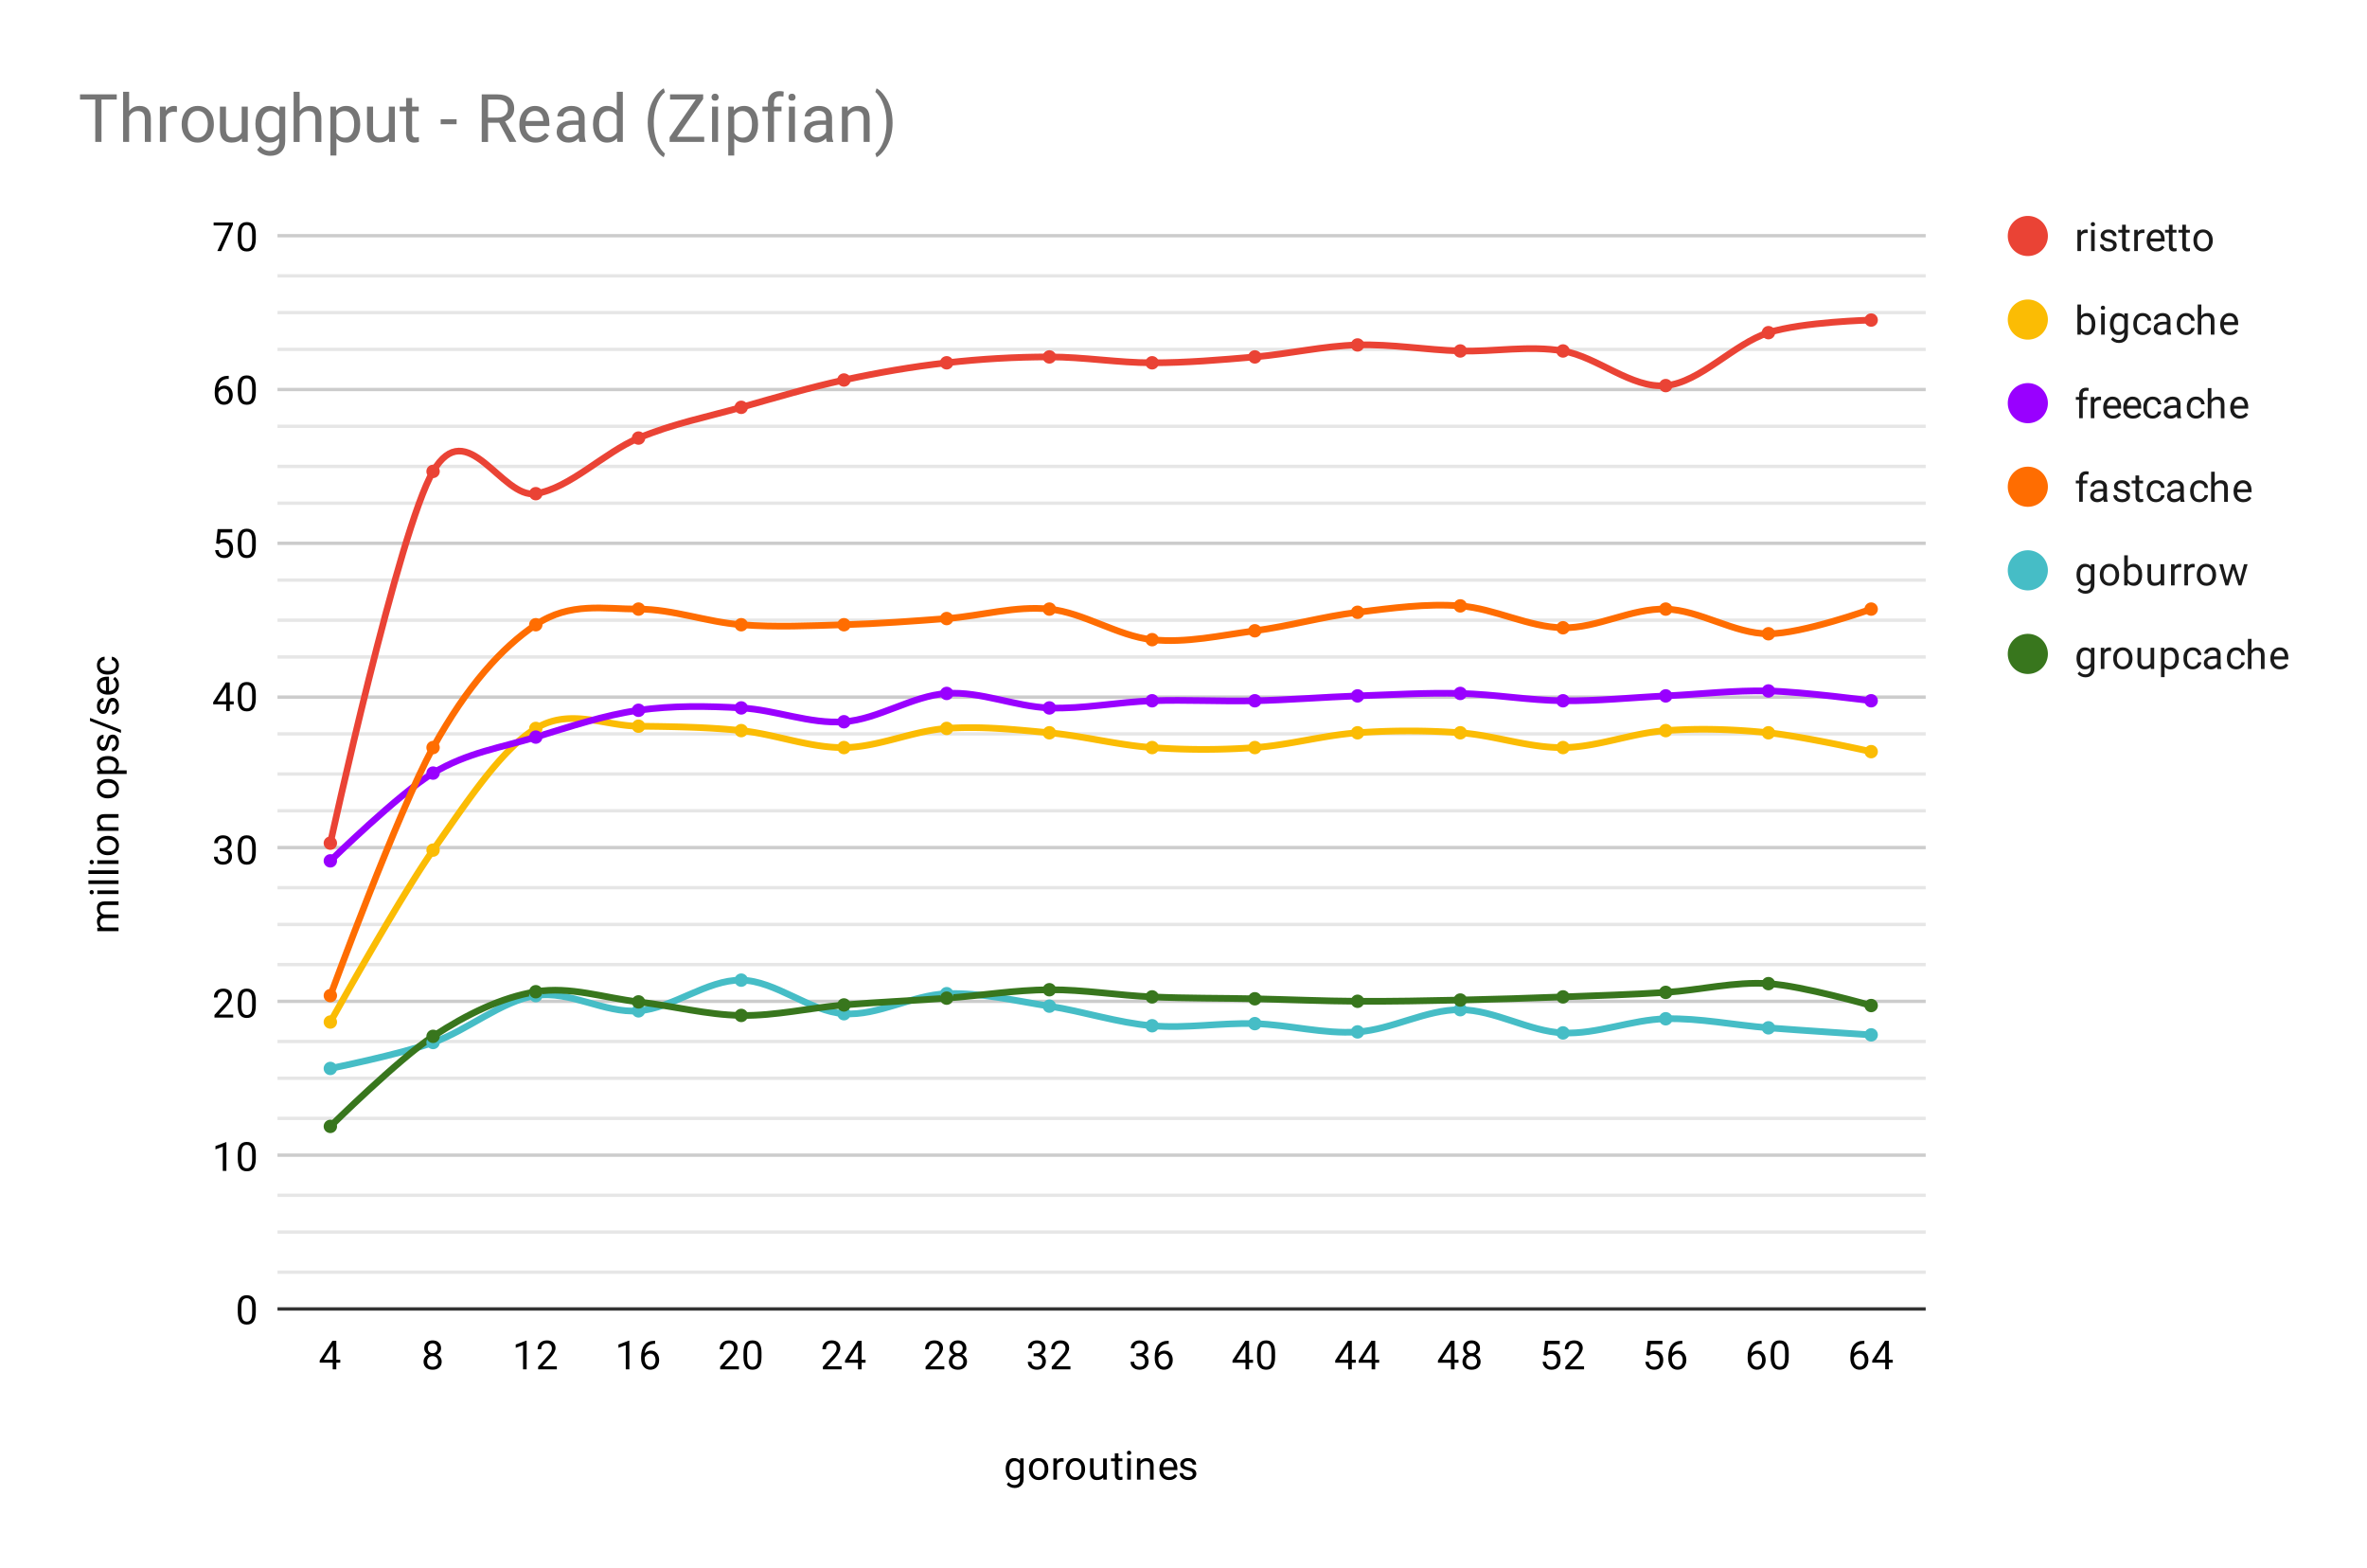 <svg xmlns="http://www.w3.org/2000/svg" width="708" height="469" fill="none" stroke-linecap="square" stroke-miterlimit="10" viewBox="0 0 708 469"><path fill="#fff" d="M0 0h708v469H0z"/><path stroke="#333" stroke-linecap="butt" d="M83.5 391.5h492"/><path stroke="#ccc" stroke-linecap="butt" d="M83.5 345.5h492m-492-46h492m-492-46h492m-492-45h492m-492-46h492m-492-46h492m-492-46h492"/><path stroke="#e6e6e6" stroke-linecap="butt" d="M83.5 357.5h492m-492 11h492m-492 12h492m-492-69h492m-492 11h492m-492 12h492m-492-69h492m-492 11h492m-492 12h492m-492-69h492m-492 12h492m-492 11h492m-492-69h492m-492 12h492m-492 11h492m-492-69h492m-492 12h492m-492 11h492m-492-68h492m-492 11h492m-492 11h492"/><clipPath id="a"><path d="M83.45 70.583h491.602V391.55H83.45z"/></clipPath><path stroke="#ea4335" stroke-linecap="butt" stroke-width="2" d="M98.813 252.181s20.483-93.77 30.725-111.19c10.241-17.422 20.483 8.324 30.725 6.663s20.483-12.325 30.725-16.629 20.483-6.3 30.725-9.195 20.484-5.953 30.725-8.173c10.242-2.22 20.484-3.996 30.725-5.146 10.242-1.151 20.484-1.758 30.726-1.758s20.483 1.758 30.725 1.758c10.241 0 20.483-.868 30.725-1.758s20.483-3.286 30.725-3.583c10.242-.296 20.483 1.502 30.725 1.803s20.484-1.727 30.725 0c10.242 1.726 20.484 11.27 30.725 10.358 10.242-.913 20.484-12.567 30.726-15.834s30.725-3.769 30.725-3.769" clip-path="url(#a)"/><path stroke="#fbbc04" stroke-linecap="butt" stroke-width="2" d="M98.813 305.684s20.483-36.78 30.725-51.417c10.241-14.636 20.483-30.223 30.725-36.4s20.483-.77 30.725-.66 20.483.25 30.725 1.315 20.484 5.18 30.725 5.07c10.242-.109 20.484-4.989 30.725-5.725 10.242-.737 20.484.351 30.726 1.306 10.241.954 20.483 3.683 30.725 4.42a214 214 0 0 0 30.725 0c10.242-.737 20.483-3.684 30.725-4.42a214 214 0 0 1 30.725 0c10.242.736 20.484 4.528 30.725 4.42 10.242-.109 20.484-4.334 30.725-5.07 10.242-.738 20.484-.399 30.726.65s30.725 5.641 30.725 5.641" clip-path="url(#a)"/><path stroke="#90f" stroke-linecap="butt" stroke-width="2" d="M98.813 257.479s20.483-20.082 30.725-26.252c10.241-6.17 20.483-7.637 30.725-10.768s20.483-6.566 30.725-8.02 20.483-1.274 30.725-.702 20.484 4.856 30.725 4.133c10.242-.722 20.484-7.777 30.725-8.466 10.242-.69 20.484 3.967 30.726 4.333 10.241.365 20.483-1.784 30.725-2.14 10.241-.358 20.483.242 30.725 0 10.242-.244 20.483-1.091 30.725-1.457 10.242-.365 20.483-.979 30.725-.736s20.484 2.07 30.725 2.192c10.242.123 20.484-.966 30.725-1.456 10.242-.489 20.484-1.721 30.726-1.479 10.241.243 30.725 2.935 30.725 2.935" clip-path="url(#a)"/><path stroke="#ff6d01" stroke-linecap="butt" stroke-width="2" d="M98.813 297.782s20.483-55.701 30.725-74.19c10.241-18.488 20.483-29.838 30.725-36.74s20.483-4.674 30.725-4.674 20.483 3.895 30.725 4.674 20.484.307 30.725 0c10.242-.307 20.484-1.065 30.725-1.844 10.242-.78 20.484-3.882 30.726-2.83s20.483 8.062 30.725 9.143c10.241 1.081 20.483-1.292 30.725-2.658s20.483-4.292 30.725-5.533c10.242-1.24 20.483-2.684 30.725-1.912s20.484 6.384 30.725 6.544c10.242.16 20.484-5.883 30.725-5.584 10.242.3 20.484 7.38 30.726 7.38s30.725-7.38 30.725-7.38" clip-path="url(#a)"/><path stroke="#46bdc6" stroke-linecap="butt" stroke-width="2" d="M98.813 319.568s20.483-4.13 30.725-7.761c10.241-3.631 20.483-12.447 30.725-14.025 10.242-1.577 20.483 5.332 30.725 4.561s20.483-9.332 30.725-9.189 20.484 9.374 30.725 10.048c10.242.675 20.484-5.62 30.725-5.998 10.242-.379 20.484 2.13 30.726 3.729 10.241 1.598 20.483 4.99 30.725 5.862 10.241.872 20.483-.938 30.725-.631s20.483 3.165 30.725 2.47 20.483-6.69 30.725-6.64 20.484 6.487 30.725 6.94c10.242.451 20.484-3.973 30.725-4.226 10.242-.252 20.484 1.907 30.726 2.71s30.725 2.106 30.725 2.106" clip-path="url(#a)"/><path stroke="#38761d" stroke-linecap="butt" stroke-width="2" d="M98.813 336.899s20.483-20.223 30.725-26.937c10.241-6.713 20.483-11.628 30.725-13.344 10.242-1.717 20.483 1.861 30.725 3.043s20.483 3.897 30.725 4.05c10.242.151 20.484-2.277 30.725-3.138 10.242-.861 20.484-1.272 30.725-2.03 10.242-.758 20.484-2.456 30.726-2.519s20.483 1.69 30.725 2.14c10.241.452 20.483.349 30.725.567 10.242.22 20.483.684 30.725.746s20.483-.153 30.725-.371c10.242-.22 20.484-.56 30.725-.942 10.242-.382 20.484-.69 30.725-1.35 10.242-.661 20.484-3.272 30.726-2.615s30.725 6.554 30.725 6.554" clip-path="url(#a)"/><path fill="#ea4335" d="M100.813 252.181a2 2 0 1 1-4 0 2 2 0 0 1 4 0m30.725-111.191a2 2 0 1 1-4 0 2 2 0 0 1 4 0m30.725 6.664a2 2 0 1 1-4 0 2 2 0 0 1 4 0m30.725-16.629a2 2 0 1 1-4 0 2 2 0 0 1 4 0m30.725-9.195a2 2 0 1 1-4 0 2 2 0 0 1 4 0m30.725-8.173a2 2 0 1 1-4 0 2 2 0 0 1 4 0m30.725-5.147a2 2 0 1 1-4 0 2 2 0 0 1 4 0m30.726-1.757a2 2 0 1 1-4 0 2 2 0 0 1 4 0m30.725 1.757a2 2 0 1 1-4 0 2 2 0 0 1 4 0m30.725-1.757a2 2 0 1 1-4 0 2 2 0 0 1 4 0m30.725-3.583a2 2 0 1 1-4 0 2 2 0 0 1 4 0m30.726 1.803a2 2 0 1 1-4 0 2 2 0 0 1 4 0m30.724 0a2 2 0 1 1-4 0 2 2 0 0 1 4 0m30.726 10.357a2 2 0 1 1-4 0 2 2 0 0 1 4 0m30.725-15.833a2 2 0 1 1-4 0 2 2 0 0 1 4 0m30.725-3.769a2 2 0 1 1-4 0 2 2 0 0 1 4 0" clip-path="url(#a)"/><path fill="#fbbc04" d="M100.813 305.684a2 2 0 1 1-4 0 2 2 0 0 1 4 0m30.725-51.417a2 2 0 1 1-4 0 2 2 0 0 1 4 0m30.725-36.4a2 2 0 1 1-4 0 2 2 0 0 1 4 0m30.725-.661a2 2 0 1 1-4 0 2 2 0 0 1 4 0m30.725 1.316a2 2 0 1 1-4 0 2 2 0 0 1 4 0m30.725 5.071a2 2 0 1 1-4 0 2 2 0 0 1 4 0m30.725-5.726a2 2 0 1 1-4 0 2 2 0 0 1 4 0m30.726 1.306a2 2 0 1 1-4 0 2 2 0 0 1 4 0m30.725 4.42a2 2 0 1 1-4 0 2 2 0 0 1 4 0m30.725 0a2 2 0 1 1-4 0 2 2 0 0 1 4 0m30.725-4.42a2 2 0 1 1-4 0 2 2 0 0 1 4 0m30.726 0a2 2 0 1 1-4 0 2 2 0 0 1 4 0m30.724 4.42a2 2 0 1 1-4 0 2 2 0 0 1 4 0m30.726-5.071a2 2 0 1 1-4 0 2 2 0 0 1 4 0m30.725.651a2 2 0 1 1-4 0 2 2 0 0 1 4 0m30.725 5.641a2 2 0 1 1-4 0 2 2 0 0 1 4 0" clip-path="url(#a)"/><path fill="#90f" d="M100.813 257.479a2 2 0 1 1-4 0 2 2 0 0 1 4 0m30.725-26.252a2 2 0 1 1-4 0 2 2 0 0 1 4 0m30.725-10.768a2 2 0 1 1-4 0 2 2 0 0 1 4 0m30.725-8.019a2 2 0 1 1-4 0 2 2 0 0 1 4 0m30.725-.703a2 2 0 1 1-4 0 2 2 0 0 1 4 0m30.725 4.133a2 2 0 1 1-4 0 2 2 0 0 1 4 0m30.725-8.466a2 2 0 1 1-4 0 2 2 0 0 1 4 0m30.726 4.333a2 2 0 1 1-4 0 2 2 0 0 1 4 0m30.725-2.141a2 2 0 1 1-4 0 2 2 0 0 1 4 0m30.725 0a2 2 0 1 1-4 0 2 2 0 0 1 4 0m30.725-1.456a2 2 0 1 1-4 0 2 2 0 0 1 4 0m30.726-.736a2 2 0 1 1-4 0 2 2 0 0 1 4 0m30.724 2.192a2 2 0 1 1-4 0 2 2 0 0 1 4 0m30.726-1.456a2 2 0 1 1-4 0 2 2 0 0 1 4 0m30.725-1.479a2 2 0 1 1-4 0 2 2 0 0 1 4 0m30.725 2.935a2 2 0 1 1-4 0 2 2 0 0 1 4 0" clip-path="url(#a)"/><path fill="#ff6d01" d="M100.813 297.782a2 2 0 1 1-4 0 2 2 0 0 1 4 0m30.725-74.189a2 2 0 1 1-4 0 2 2 0 0 1 4 0m30.725-36.741a2 2 0 1 1-4 0 2 2 0 0 1 4 0m30.725-4.674a2 2 0 1 1-4 0 2 2 0 0 1 4 0m30.725 4.674a2 2 0 1 1-4 0 2 2 0 0 1 4 0m30.725 0a2 2 0 1 1-4 0 2 2 0 0 1 4 0m30.725-1.844a2 2 0 1 1-4 0 2 2 0 0 1 4 0m30.726-2.83a2 2 0 1 1-4 0 2 2 0 0 1 4 0m30.725 9.143a2 2 0 1 1-4 0 2 2 0 0 1 4 0m30.725-2.658a2 2 0 1 1-4 0 2 2 0 0 1 4 0m30.725-5.533a2 2 0 1 1-4 0 2 2 0 0 1 4 0m30.726-1.912a2 2 0 1 1-4 0 2 2 0 0 1 4 0m30.724 6.544a2 2 0 1 1-4 0 2 2 0 0 1 4 0m30.726-5.584a2 2 0 1 1-4 0 2 2 0 0 1 4 0m30.725 7.379a2 2 0 1 1-4 0 2 2 0 0 1 4 0m30.725-7.379a2 2 0 1 1-4 0 2 2 0 0 1 4 0" clip-path="url(#a)"/><path fill="#46bdc6" d="M100.813 319.568a2 2 0 1 1-4 0 2 2 0 0 1 4 0m30.725-7.761a2 2 0 1 1-4 0 2 2 0 0 1 4 0m30.725-14.025a2 2 0 1 1-4 0 2 2 0 0 1 4 0m30.725 4.561a2 2 0 1 1-4 0 2 2 0 0 1 4 0m30.725-9.189a2 2 0 1 1-4 0 2 2 0 0 1 4 0m30.725 10.048a2 2 0 1 1-4 0 2 2 0 0 1 4 0m30.725-5.998a2 2 0 1 1-4 0 2 2 0 0 1 4 0m30.726 3.729a2 2 0 1 1-4 0 2 2 0 0 1 4 0m30.725 5.862a2 2 0 1 1-4 0 2 2 0 0 1 4 0m30.725-.631a2 2 0 1 1-4 0 2 2 0 0 1 4 0m30.725 2.47a2 2 0 1 1-4 0 2 2 0 0 1 4 0m30.726-6.639a2 2 0 1 1-4 0 2 2 0 0 1 4 0m30.724 6.938a2 2 0 1 1-4 0 2 2 0 0 1 4 0m30.726-4.225a2 2 0 1 1-4 0 2 2 0 0 1 4 0m30.725 2.709a2 2 0 1 1-4 0 2 2 0 0 1 4 0m30.725 2.107a2 2 0 1 1-4 0 2 2 0 0 1 4 0" clip-path="url(#a)"/><path fill="#38761d" d="M100.813 336.899a2 2 0 1 1-4 0 2 2 0 0 1 4 0m30.725-26.937a2 2 0 1 1-4 0 2 2 0 0 1 4 0m30.725-13.344a2 2 0 1 1-4 0 2 2 0 0 1 4 0m30.725 3.043a2 2 0 1 1-4 0 2 2 0 0 1 4 0m30.725 4.049a2 2 0 1 1-4 0 2 2 0 0 1 4 0m30.725-3.137a2 2 0 1 1-4 0 2 2 0 0 1 4 0m30.725-2.03a2 2 0 1 1-4 0 2 2 0 0 1 4 0m30.726-2.519a2 2 0 1 1-4 0 2 2 0 0 1 4 0m30.725 2.14a2 2 0 1 1-4 0 2 2 0 0 1 4 0m30.725.567a2 2 0 1 1-4 0 2 2 0 0 1 4 0m30.725.746a2 2 0 1 1-4 0 2 2 0 0 1 4 0m30.726-.371a2 2 0 1 1-4 0 2 2 0 0 1 4 0m30.724-.942a2 2 0 1 1-4 0 2 2 0 0 1 4 0m30.726-1.35a2 2 0 1 1-4 0 2 2 0 0 1 4 0m30.725-2.615a2 2 0 1 1-4 0 2 2 0 0 1 4 0m30.725 6.554a2 2 0 1 1-4 0 2 2 0 0 1 4 0" clip-path="url(#a)"/><path fill="#000" d="M300.814 439.331q0-1.484.687-2.36.688-.874 1.813-.874 1.156 0 1.812.812l.047-.703h1v6.188q0 1.234-.734 1.937-.735.719-1.954.719-.687 0-1.343-.297-.657-.297-1-.797l.562-.656q.688.86 1.703.86.782 0 1.22-.454.452-.437.452-1.25v-.547q-.656.766-1.781.766-1.11 0-1.797-.89-.687-.907-.687-2.454m1.093.125q0 1.063.438 1.688.437.61 1.234.61 1.016 0 1.5-.938v-2.891q-.5-.906-1.5-.906-.781 0-1.234.61-.438.608-.438 1.827m5.875-.14q0-.922.36-1.672.375-.75 1.031-1.14.656-.407 1.484-.407 1.297 0 2.094.89.813.891.813 2.391v.078q0 .922-.36 1.656-.36.735-1.015 1.157-.657.406-1.516.406-1.281 0-2.094-.89-.797-.907-.797-2.391zm1.094.14q0 1.047.484 1.688.5.64 1.313.64.828 0 1.312-.64.485-.656.485-1.828 0-1.032-.5-1.672-.485-.656-1.313-.656-.797 0-1.297.64-.484.625-.484 1.828m9.266-2.281q-.25-.031-.532-.031-1.078 0-1.453.906v4.5h-1.078v-6.344h1.047l.016.735q.531-.844 1.515-.844.313 0 .485.078zm.64 2.14q0-.921.36-1.671.375-.75 1.031-1.14.656-.407 1.484-.407 1.297 0 2.094.89.813.891.813 2.391v.078q0 .922-.36 1.656-.36.735-1.015 1.157-.657.406-1.516.406-1.281 0-2.094-.89-.797-.907-.797-2.391zm1.094.141q0 1.047.484 1.688.5.64 1.313.64.828 0 1.312-.64.485-.656.485-1.828 0-1.032-.5-1.672-.485-.656-1.313-.656-.797 0-1.297.64-.484.625-.484 1.828m10.11 2.469q-.626.75-1.86.75-1.016 0-1.547-.594t-.531-1.75v-4.125h1.078v4.094q0 1.453 1.172 1.453 1.25 0 1.656-.937v-4.61h1.094v6.344h-1.031zm4.562-7.25v1.531h1.172v.844h-1.172v3.922q0 .39.156.578t.531.188q.188 0 .516-.063v.875q-.422.125-.828.125-.719 0-1.094-.437-.375-.454-.375-1.266v-3.922h-1.156v-.844h1.156v-1.531zm3.703 7.875h-1.078v-6.344h1.078zm-1.172-8.016q0-.265.156-.453.172-.187.485-.187.312 0 .469.187.171.188.171.453 0 .25-.171.438-.157.172-.47.172t-.484-.172q-.156-.188-.156-.438m4.016 1.672.031.797q.734-.906 1.906-.906 2.016 0 2.032 2.266v4.187h-1.094v-4.203q0-.672-.313-1-.297-.328-.953-.328-.531 0-.937.281-.39.281-.61.734v4.516h-1.078v-6.344zm8.61 6.469q-1.298 0-2.11-.844-.797-.86-.797-2.281v-.187q0-.954.36-1.688.359-.75 1-1.156.656-.422 1.406-.422 1.234 0 1.921.812t.688 2.329v.453h-4.297q.031.937.547 1.515.531.578 1.344.578.562 0 .953-.234.406-.234.719-.625l.656.516q-.797 1.234-2.39 1.234m-.141-5.687q-.657 0-1.11.484-.437.469-.531 1.328h3.172v-.078q-.047-.828-.453-1.281-.39-.453-1.078-.453m7.203 3.875q0-.438-.344-.672-.328-.25-1.156-.422-.813-.172-1.297-.422-.485-.25-.719-.578-.219-.344-.219-.813 0-.781.657-1.312.656-.547 1.687-.547 1.078 0 1.734.562.672.547.672 1.407h-1.078q0-.438-.39-.75-.375-.328-.938-.328-.594 0-.937.265-.329.25-.329.656 0 .391.313.594.312.203 1.125.39.812.173 1.312.423t.735.609q.25.36.25.86 0 .859-.688 1.374-.672.516-1.75.516-.765 0-1.359-.266-.578-.28-.906-.765t-.328-1.047h1.078q.031.547.437.875.406.312 1.078.312.61 0 .985-.25t.375-.671M29.106 277.473l.703-.031q-.812-.688-.812-1.875 0-1.328 1.015-1.813-.453-.312-.734-.812-.281-.516-.281-1.203 0-2.094 2.203-2.125h4.25v1.078h-4.188q-.671 0-1 .312-.343.313-.343 1.047 0 .61.36 1.016.358.39.968.453h4.203v1.078h-4.156q-1.375 0-1.375 1.36 0 1.062.906 1.452h4.625v1.094h-6.344zm6.344-11.156v1.078h-6.344v-1.078zm-8.016 1.172q-.265 0-.453-.157-.187-.172-.187-.484 0-.313.187-.469.188-.172.453-.172.25 0 .438.172.172.156.172.469t-.172.484q-.188.157-.438.157m8.016-4.172v1.078h-9v-1.078zm0-3v1.078h-9v-1.078zm0-3v1.078h-6.344v-1.078zm-8.016 1.172q-.265 0-.453-.157-.187-.172-.187-.484 0-.313.187-.469.188-.172.453-.172.25 0 .438.172.172.156.172.469t-.172.484q-.188.157-.438.157m4.782-2.704q-.922 0-1.672-.359-.75-.375-1.14-1.031-.407-.656-.407-1.485 0-1.296.89-2.093.891-.813 2.391-.813h.078q.922 0 1.656.36.735.359 1.157 1.015.406.656.406 1.516 0 1.281-.89 2.094-.907.796-2.391.796zm.14-1.093q1.047 0 1.688-.485.64-.5.64-1.312 0-.828-.64-1.313-.657-.484-1.828-.484-1.032 0-1.672.5-.657.484-.657 1.312 0 .797.641 1.297.625.485 1.828.485m-3.25-7.22.797-.03q-.906-.735-.906-1.907 0-2.015 2.265-2.03h4.188v1.093h-4.203q-.672 0-1 .312-.328.297-.328.954 0 .53.281.937.281.39.734.61h4.516v1.078h-6.344zm3.11-8.687q-.922 0-1.672-.359-.75-.375-1.14-1.031-.407-.656-.407-1.485 0-1.296.89-2.093.891-.813 2.391-.813h.078q.922 0 1.656.36.735.359 1.157 1.015.406.656.406 1.516 0 1.281-.89 2.094-.907.796-2.391.796zm.14-1.093q1.047 0 1.688-.485.64-.5.64-1.312 0-.828-.64-1.313-.657-.484-1.828-.484-1.032 0-1.672.5-.657.484-.657 1.312 0 .797.641 1.297.625.485 1.828.485m0-11.547q1.438 0 2.328.656.891.656.891 1.797 0 1.156-.734 1.812h3.046v1.079h-8.78v-.985l.702-.047q-.812-.672-.812-1.843 0-1.141.86-1.797.859-.672 2.39-.672zm-.125 1.078q-1.078 0-1.687.469-.625.453-.625 1.25 0 .984.86 1.468h3.03q.875-.484.875-1.484 0-.781-.609-1.234-.625-.47-1.844-.47m1.531-6.422q-.437 0-.671.344-.25.328-.422 1.156-.172.813-.422 1.297t-.578.719q-.344.218-.813.218-.781 0-1.312-.656-.547-.656-.547-1.687 0-1.078.562-1.735.547-.672 1.407-.672v1.079q-.438 0-.75.39-.329.375-.329.938 0 .593.266.937.25.328.656.328.391 0 .594-.312.203-.313.39-1.125.173-.813.423-1.313t.609-.734q.36-.25.86-.25.859 0 1.374.687.516.672.516 1.75 0 .766-.266 1.36-.28.578-.765.906t-1.047.328v-1.078q.547-.031.875-.437.312-.407.312-1.079 0-.609-.25-.984t-.672-.375m2.422-2.516v.922l-9.265-3.562v-.922zm-2.422-8.484q-.437 0-.671.344-.25.328-.422 1.156-.172.813-.422 1.297t-.578.719q-.344.218-.813.218-.781 0-1.312-.656-.547-.656-.547-1.687 0-1.078.562-1.735.547-.672 1.407-.672v1.079q-.438 0-.75.39-.329.375-.329.938 0 .593.266.937.25.328.656.328.391 0 .594-.312.203-.313.39-1.125.173-.813.423-1.313t.609-.734q.36-.25.86-.25.859 0 1.374.687.516.672.516 1.75 0 .766-.266 1.36-.28.578-.765.906t-1.047.328v-1.078q.547-.031.875-.437.312-.407.312-1.079 0-.609-.25-.984t-.672-.375m1.813-4.937q0 1.296-.844 2.109-.86.797-2.281.797h-.188q-.953 0-1.687-.36-.75-.359-1.156-1-.422-.656-.422-1.406 0-1.234.812-1.922t2.328-.687h.454v4.297q.937-.032 1.515-.547.578-.531.578-1.344 0-.562-.234-.953-.234-.406-.625-.719l.516-.656q1.234.797 1.234 2.39m-5.688.14q0 .656.485 1.11.469.437 1.328.53v-3.171h-.078q-.828.047-1.281.453-.454.39-.454 1.078m4.797-6.047q0-.578-.343-1.015-.36-.438-.891-.485v-1.031q.547.031 1.047.39.484.344.781.923.297.562.297 1.218 0 1.297-.86 2.063-.874.75-2.374.75h-.188q-.922 0-1.64-.328-.72-.344-1.11-.97-.406-.64-.406-1.515 0-1.062.64-1.765.625-.72 1.657-.766v1.031q-.625.047-1.016.469-.39.422-.39 1.031 0 .828.593 1.282.594.453 1.719.453h.203q1.094 0 1.688-.453.593-.454.593-1.282M76.513 392.41q0 1.906-.657 2.843-.64.922-2.031.922-1.36 0-2.016-.906t-.687-2.719v-1.437q0-1.891.64-2.797.657-.922 2.047-.922 1.375 0 2.032.89.656.875.672 2.72zm-1.094-1.485q0-1.375-.39-2-.376-.64-1.22-.64-.828 0-1.218.64-.375.625-.375 1.922v1.734q0 1.375.39 2.047.407.656 1.219.656.797 0 1.188-.625t.406-1.953zm-7.703-40.727h-1.078v-7.22l-2.188.798v-.985l3.11-1.171h.156zm8.797-3.641q0 1.906-.657 2.844-.64.922-2.031.922-1.36 0-2.016-.907-.656-.906-.687-2.718v-1.438q0-1.89.64-2.797.657-.922 2.047-.922 1.375 0 2.032.891.656.875.672 2.719zm-1.094-1.484q0-1.375-.39-2-.376-.641-1.22-.641-.828 0-1.218.64-.375.626-.375 1.923v1.734q0 1.375.39 2.047.407.656 1.219.656.797 0 1.188-.625t.406-1.953zm-5.672-40.728h-5.594v-.781l2.953-3.281q.657-.75.907-1.203.25-.47.25-.97 0-.671-.407-1.093-.39-.437-1.078-.437-.797 0-1.25.468-.453.454-.453 1.282h-1.078q0-1.188.75-1.907.766-.734 2.031-.734 1.203 0 1.89.625.688.625.688 1.672 0 1.25-1.61 3l-2.28 2.469h4.28zm6.766-3.64q0 1.906-.657 2.843-.64.922-2.031.922-1.36 0-2.016-.906t-.687-2.719v-1.437q0-1.89.64-2.797.657-.922 2.047-.922 1.375 0 2.032.89.656.876.672 2.72zm-1.094-1.485q0-1.375-.39-2-.376-.64-1.22-.64-.828 0-1.218.64-.375.625-.375 1.922v1.735q0 1.375.39 2.046.407.657 1.219.657.797 0 1.188-.625t.406-1.953zm-9.688-45.524h.813q.781-.016 1.219-.406.437-.39.437-1.063 0-1.5-1.5-1.5-.703 0-1.125.406-.406.407-.406 1.063h-1.094q0-1.016.734-1.688.75-.671 1.891-.671 1.203 0 1.89.64.688.64.688 1.781 0 .563-.36 1.079-.359.515-.984.78.704.22 1.079.735.39.516.39 1.266 0 1.14-.75 1.828-.75.672-1.953.672-1.187 0-1.953-.656-.75-.657-.75-1.72h1.094q0 .673.437 1.079.438.406 1.188.406.78 0 1.187-.406.422-.422.422-1.188 0-.734-.453-1.125-.453-.406-1.328-.421h-.813zm10.782 1.156q0 1.906-.657 2.844-.64.922-2.031.922-1.36 0-2.016-.906-.656-.907-.687-2.72v-1.437q0-1.89.64-2.797.657-.921 2.047-.921 1.375 0 2.032.89.656.875.672 2.719zm-1.094-1.484q0-1.375-.39-2-.376-.64-1.22-.64-.828 0-1.218.64-.375.625-.375 1.922v1.734q0 1.375.39 2.047.407.656 1.219.656.797 0 1.188-.625t.406-1.953zm-6.688-43.587h1.188v.875H68.73v1.984h-1.078v-1.984h-3.89v-.64l3.812-5.907h1.156zm-3.734 0h2.656v-4.187l-.14.234zM76.513 209q0 1.906-.657 2.844-.64.921-2.031.921-1.36 0-2.016-.906t-.687-2.719v-1.437q0-1.89.64-2.797.657-.922 2.047-.922 1.375 0 2.032.89.656.876.672 2.72zm-1.094-1.485q0-1.375-.39-2-.376-.64-1.22-.64-.828 0-1.218.64-.375.625-.375 1.922v1.735q0 1.375.39 2.047.407.656 1.219.656.797 0 1.188-.625t.406-1.953zm-10.766-45.008.438-4.25h4.375v1h-3.453l-.266 2.328q.64-.375 1.437-.375 1.157 0 1.844.781.688.766.688 2.078 0 1.313-.72 2.078-.702.766-1.983.766-1.126 0-1.844-.625-.719-.64-.813-1.75h1.016q.11.734.531 1.11.422.374 1.11.374.75 0 1.187-.515.438-.516.438-1.422 0-.86-.47-1.375-.468-.516-1.25-.516-.702 0-1.109.297l-.28.235zm11.86.64q0 1.907-.657 2.844-.64.922-2.031.922-1.36 0-2.016-.906t-.687-2.719v-1.437q0-1.891.64-2.797.657-.922 2.047-.922 1.375 0 2.032.89.656.875.672 2.72zm-1.094-1.484q0-1.375-.39-2-.376-.64-1.22-.64-.828 0-1.218.64-.375.625-.375 1.922v1.734q0 1.375.39 2.047.407.656 1.219.656.797 0 1.188-.625t.406-1.953zm-7-49.259v.907h-.203q-1.266.031-2.016.765-.75.72-.875 2.032.688-.766 1.844-.766 1.11 0 1.781.781.672.781.672 2.031 0 1.313-.719 2.11t-1.937.797q-1.22 0-1.985-.938-.75-.953-.75-2.437v-.407q0-2.359 1-3.609t2.985-1.266zm-1.422 3.844q-.563 0-1.031.328-.47.328-.657.844v.39q0 1.063.47 1.704.484.64 1.187.64.734 0 1.156-.53.422-.548.422-1.423t-.422-1.406q-.422-.547-1.125-.547m9.516 1.047q0 1.906-.657 2.844-.64.922-2.031.922-1.36 0-2.016-.907-.656-.906-.687-2.718v-1.438q0-1.89.64-2.797.657-.922 2.047-.922 1.375 0 2.032.891.656.875.672 2.719zm-1.094-1.484q0-1.375-.39-2-.376-.64-1.22-.64-.828 0-1.218.64-.375.625-.375 1.922v1.734q0 1.375.39 2.047.407.656 1.219.656.797 0 1.188-.625t.406-1.953zm-5.75-48.65-3.531 7.922h-1.141l3.516-7.64h-4.61v-.89h5.766zm6.844 4.282q0 1.906-.657 2.843-.64.922-2.031.922-1.36 0-2.016-.906t-.687-2.719v-1.437q0-1.89.64-2.797.657-.922 2.047-.922 1.375 0 2.032.89.656.876.672 2.72zm-1.094-1.485q0-1.375-.39-2-.376-.64-1.22-.64-.828 0-1.218.64-.375.625-.375 1.922v1.735q0 1.375.39 2.046.407.657 1.219.657.797 0 1.188-.625t.406-1.953zm25.175 336.732h1.187v.876h-1.187v1.984h-1.078v-1.984h-3.89v-.641l3.812-5.906h1.156zm-3.735 0h2.657v-4.187l-.14.235zm35.069-3.452q0 .64-.343 1.14t-.907.781q.657.282 1.047.844.39.547.39 1.25 0 1.094-.75 1.766-.734.656-1.952.656-1.235 0-1.985-.656-.734-.672-.734-1.766 0-.703.375-1.25.375-.562 1.047-.844-.563-.28-.89-.78-.329-.5-.329-1.142 0-1.078.688-1.703.687-.64 1.828-.64 1.125 0 1.812.64.703.625.703 1.704m-.89 3.984q0-.719-.453-1.156-.454-.453-1.188-.453t-1.187.453q-.438.437-.438 1.172 0 .718.438 1.14.437.406 1.203.406.75 0 1.187-.421.438-.422.438-1.141m-1.625-5.438q-.64 0-1.047.407-.39.39-.39 1.078 0 .64.39 1.047t1.031.406q.656 0 1.047-.406t.39-1.047q0-.656-.406-1.063-.406-.422-1.015-.422m28.115 7.766h-1.078v-7.219l-2.187.797v-.984l3.11-1.172h.155zm9.032 0h-5.594v-.781l2.953-3.281q.656-.75.906-1.204.25-.468.25-.968 0-.672-.406-1.094-.39-.438-1.078-.438-.797 0-1.25.47-.453.452-.453 1.28h-1.078q0-1.187.75-1.906.765-.734 2.031-.734 1.203 0 1.89.625.688.625.688 1.672 0 1.25-1.61 3l-2.28 2.468h4.28zm21.694 0h-1.079v-7.219l-2.187.797v-.984l3.11-1.172h.156zm7.703-8.531v.906h-.203q-1.266.031-2.016.766-.75.718-.875 2.03.687-.765 1.844-.765 1.11 0 1.781.781.672.782.672 2.032 0 1.312-.719 2.11-.719.796-1.937.796-1.22 0-1.985-.937-.75-.954-.75-2.438v-.406q0-2.36 1-3.61t2.985-1.265zm-1.422 3.844q-.563 0-1.031.328-.47.328-.657.843v.391q0 1.063.47 1.703.483.64 1.187.64.734 0 1.156-.53.422-.547.422-1.422t-.422-1.407q-.422-.546-1.125-.546m26.475 4.687h-5.594v-.781l2.953-3.281q.657-.75.907-1.204.25-.468.25-.968 0-.672-.407-1.094-.39-.438-1.078-.438-.797 0-1.25.47-.453.452-.453 1.28h-1.078q0-1.187.75-1.906.766-.734 2.031-.734 1.203 0 1.89.625.688.625.688 1.672 0 1.25-1.609 3l-2.281 2.468h4.281zm6.766-3.64q0 1.906-.657 2.843-.64.922-2.03.922-1.36 0-2.017-.906t-.687-2.719v-1.437q0-1.891.64-2.797.657-.922 2.047-.922 1.375 0 2.032.89.656.875.672 2.72zm-1.094-1.485q0-1.375-.39-2-.376-.64-1.22-.64-.828 0-1.218.64-.375.625-.375 1.922v1.734q0 1.375.39 2.047.407.656 1.22.656.796 0 1.187-.625.39-.625.406-1.953zm25.053 5.125h-5.594v-.781l2.954-3.281q.656-.75.906-1.204.25-.468.25-.968 0-.672-.406-1.094-.391-.438-1.079-.438-.796 0-1.25.47-.453.452-.453 1.28h-1.078q0-1.187.75-1.906.766-.734 2.031-.734 1.204 0 1.891.625t.688 1.672q0 1.25-1.61 3l-2.281 2.468h4.281zm5.984-2.86h1.188v.876h-1.187v1.984h-1.079v-1.984h-3.89v-.641l3.812-5.906h1.156zm-3.734 0h2.656v-4.187l-.14.235zm28.475 2.86h-5.593v-.781l2.953-3.281q.656-.75.906-1.204.25-.468.25-.968 0-.672-.406-1.094-.391-.438-1.078-.438-.797 0-1.25.47-.454.452-.454 1.28h-1.078q0-1.187.75-1.906.766-.734 2.032-.734 1.203 0 1.89.625.688.625.688 1.672 0 1.25-1.61 3l-2.281 2.468h4.281zm6.594-6.312q0 .64-.344 1.14t-.906.781q.656.282 1.047.844.39.547.39 1.25 0 1.094-.75 1.766-.734.656-1.953.656-1.234 0-1.984-.656-.734-.672-.734-1.766 0-.703.375-1.25.375-.562 1.047-.844-.563-.28-.891-.78t-.328-1.142q0-1.078.687-1.703.688-.64 1.828-.64 1.125 0 1.813.64.703.625.703 1.704m-.89 3.984q0-.719-.454-1.156-.453-.453-1.187-.453-.735 0-1.188.453-.437.437-.437 1.172 0 .718.437 1.14.438.406 1.203.406.75 0 1.188-.421.437-.422.437-1.141m-1.626-5.438q-.64 0-1.046.407-.391.39-.391 1.078 0 .64.39 1.047.391.406 1.032.406.656 0 1.047-.406t.39-1.047q0-.656-.406-1.063-.406-.422-1.016-.422m22.633 2.969h.812q.782-.015 1.219-.406.438-.39.438-1.063 0-1.5-1.5-1.5-.704 0-1.125.407-.407.406-.407 1.062h-1.093q0-1.015.734-1.687.75-.672 1.89-.672 1.204 0 1.891.64.688.641.688 1.782 0 .562-.36 1.078-.36.515-.984.781.703.219 1.078.734.39.516.39 1.266 0 1.14-.75 1.828-.75.672-1.952.672-1.188 0-1.954-.656-.75-.656-.75-1.719h1.094q0 .672.438 1.078.437.406 1.187.406.781 0 1.188-.406.422-.422.422-1.187 0-.735-.454-1.125-.453-.407-1.328-.422h-.812zm11.015 4.797h-5.593v-.781l2.953-3.281q.656-.75.906-1.204.25-.468.25-.968 0-.672-.406-1.094-.39-.438-1.078-.438-.797 0-1.25.47-.453.452-.453 1.28h-1.079q0-1.187.75-1.906.766-.734 2.032-.734 1.203 0 1.89.625.688.625.688 1.672 0 1.25-1.61 3l-2.28 2.468h4.28zm19.71-4.797h.812q.782-.015 1.22-.406.437-.39.437-1.063 0-1.5-1.5-1.5-.703 0-1.125.407-.407.406-.407 1.062h-1.093q0-1.015.734-1.687.75-.672 1.89-.672 1.204 0 1.891.64.688.641.688 1.782 0 .562-.36 1.078-.359.515-.984.781.703.219 1.078.734.39.516.39 1.266 0 1.14-.75 1.828-.75.672-1.952.672-1.188 0-1.953-.656-.75-.656-.75-1.719h1.093q0 .672.438 1.078.437.406 1.187.406.782 0 1.188-.406.422-.422.422-1.187 0-.735-.453-1.125-.454-.407-1.329-.422h-.812zm9.687-3.734v.906h-.203q-1.265.031-2.015.766-.75.718-.875 2.03.687-.765 1.843-.765 1.11 0 1.782.781.672.782.672 2.032 0 1.312-.72 2.11-.718.796-1.937.796-1.218 0-1.984-.937-.75-.954-.75-2.438v-.406q0-2.36 1-3.61t2.984-1.265zm-1.421 3.844q-.563 0-1.032.328-.468.328-.656.843v.391q0 1.063.469 1.703.484.64 1.187.64.735 0 1.157-.53.421-.547.421-1.422t-.421-1.407q-.422-.546-1.125-.546m25.459 1.827h1.188v.876h-1.188v1.984h-1.078v-1.984h-3.89v-.641l3.812-5.906h1.156zm-3.734 0h2.656v-4.187l-.14.235zm11.515-.78q0 1.906-.656 2.843-.64.922-2.031.922-1.36 0-2.016-.906t-.687-2.719v-1.437q0-1.891.64-2.797.657-.922 2.047-.922 1.375 0 2.031.89.657.875.672 2.72zm-1.093-1.485q0-1.375-.391-2-.375-.64-1.219-.64-.828 0-1.219.64-.375.625-.375 1.922v1.734q0 1.375.391 2.047.406.656 1.219.656.797 0 1.187-.625t.407-1.953zm24.037 2.265h1.188v.876h-1.188v1.984h-1.078v-1.984h-3.89v-.641l3.812-5.906h1.156zm-3.734 0h2.656v-4.187l-.14.235zm10.734 0h1.188v.876h-1.188v1.984h-1.078v-1.984h-3.89v-.641l3.812-5.906h1.156zm-3.734 0h2.656v-4.187l-.14.235zm27.459 0h1.188v.876h-1.188v1.984h-1.078v-1.984h-3.89v-.641l3.812-5.906h1.156zm-3.734 0h2.656v-4.187l-.14.235zm11.344-3.452q0 .64-.344 1.14t-.906.781q.656.282 1.047.844.39.547.39 1.25 0 1.094-.75 1.766-.734.656-1.953.656-1.234 0-1.984-.656-.735-.672-.735-1.766 0-.703.375-1.25.375-.562 1.047-.844-.562-.28-.89-.78-.329-.5-.329-1.142 0-1.078.688-1.703.687-.64 1.828-.64 1.125 0 1.813.64.703.625.703 1.704m-.89 3.984q0-.719-.454-1.156-.453-.453-1.188-.453t-1.187.453q-.438.437-.438 1.172 0 .718.438 1.14.437.406 1.203.406.75 0 1.188-.421.437-.422.437-1.141m-1.626-5.438q-.64 0-1.047.407-.39.39-.39 1.078 0 .64.39 1.047t1.031.406q.657 0 1.047-.406.391-.407.391-1.047 0-.656-.406-1.063-.407-.422-1.016-.422m21.554 3.485.438-4.25h4.375v1h-3.453l-.266 2.328q.64-.375 1.438-.375 1.156 0 1.843.781.688.766.688 2.078 0 1.313-.719 2.078-.703.766-1.984.766-1.125 0-1.844-.625-.719-.64-.813-1.75h1.016q.11.734.531 1.11.422.374 1.11.374.75 0 1.187-.515.438-.516.438-1.422 0-.86-.469-1.375-.469-.516-1.25-.516-.703 0-1.11.297l-.28.235zm12.094 4.281h-5.594v-.781l2.953-3.281q.657-.75.907-1.204.25-.468.25-.968 0-.672-.407-1.094-.39-.438-1.078-.438-.797 0-1.25.47-.453.452-.453 1.28h-1.078q0-1.187.75-1.906.766-.734 2.031-.734 1.203 0 1.891.625t.687 1.672q0 1.25-1.609 3l-2.281 2.468h4.281zm18.632-4.281.437-4.25h4.375v1h-3.453l-.266 2.328q.64-.375 1.438-.375 1.156 0 1.844.781.687.766.687 2.078 0 1.313-.719 2.078-.703.766-1.984.766-1.125 0-1.844-.625-.719-.64-.812-1.75h1.015q.11.734.531 1.11.422.374 1.11.374.75 0 1.187-.515.438-.516.438-1.422 0-.86-.469-1.375-.469-.516-1.25-.516-.703 0-1.11.297l-.28.235zm10.765-4.25v.906h-.203q-1.266.031-2.016.766-.75.718-.875 2.03.688-.765 1.844-.765 1.11 0 1.781.781.672.782.672 2.032 0 1.312-.719 2.11-.718.796-1.937.796t-1.984-.937q-.75-.954-.75-2.438v-.406q0-2.36 1-3.61t2.984-1.265zm-1.422 3.844q-.562 0-1.031.328t-.656.843v.391q0 1.063.469 1.703.484.64 1.187.64.734 0 1.156-.53.422-.547.422-1.422t-.422-1.407q-.422-.546-1.125-.546m25.147-3.844v.906h-.203q-1.265.031-2.015.766-.75.718-.875 2.03.687-.765 1.843-.765 1.11 0 1.782.781.671.782.671 2.032 0 1.312-.718 2.11-.72.796-1.938.796-1.219 0-1.984-.937-.75-.954-.75-2.438v-.406q0-2.36 1-3.61t2.984-1.265zm-1.422 3.844q-.562 0-1.03.328-.47.328-.657.843v.391q0 1.063.469 1.703.484.64 1.187.64.735 0 1.156-.53.422-.547.422-1.422t-.422-1.407q-.421-.546-1.125-.546m9.516 1.046q0 1.907-.656 2.844-.64.922-2.031.922-1.36 0-2.016-.906t-.688-2.719v-1.437q0-1.891.641-2.797.656-.922 2.047-.922 1.375 0 2.031.89.656.875.672 2.72zm-1.094-1.484q0-1.375-.39-2-.375-.64-1.22-.64-.827 0-1.218.64-.375.625-.375 1.922v1.734q0 1.375.39 2.047.407.656 1.22.656.796 0 1.187-.625.39-.625.406-1.953zm23.725-3.406v.906h-.203q-1.265.031-2.015.766-.75.718-.875 2.03.687-.765 1.843-.765 1.11 0 1.782.781.671.782.671 2.032 0 1.312-.718 2.11-.719.796-1.938.796t-1.984-.937q-.75-.954-.75-2.438v-.406q0-2.36 1-3.61t2.984-1.265zm-1.422 3.844q-.562 0-1.03.328-.47.328-.657.843v.391q0 1.063.469 1.703.484.64 1.187.64.735 0 1.156-.53.422-.547.422-1.422t-.422-1.407q-.421-.546-1.125-.546m8.735 1.828h1.187v.875h-1.187v1.984h-1.078v-1.984h-3.89v-.641l3.812-5.906h1.156zm-3.735 0h2.657v-4.188l-.14.235z"/><path fill="#ea4335" d="M612.55 70.583a6 6 0 1 1-12 0 6 6 0 0 1 12 0"/><path fill="#1a1a1a" d="M624.44 69.708q-.25-.03-.53-.03-1.079 0-1.454.905v4.5h-1.078V68.74h1.047l.016.734q.53-.844 1.515-.844.313 0 .485.078zm2.11 5.375h-1.078V68.74h1.078zm-1.172-8.015q0-.266.156-.453.172-.188.485-.188.312 0 .468.188.172.187.172.453 0 .25-.172.437-.156.172-.468.172t-.485-.172q-.156-.187-.156-.437m6.688 6.328q0-.438-.344-.672-.328-.25-1.156-.422-.813-.172-1.297-.422-.485-.25-.719-.578-.219-.344-.219-.812 0-.782.656-1.313.657-.547 1.688-.547 1.078 0 1.734.563.672.547.672 1.406h-1.078q0-.438-.39-.75-.376-.328-.938-.328-.594 0-.937.265-.329.25-.329.657 0 .39.313.593.312.204 1.125.391.812.172 1.312.422t.735.61q.25.359.25.859 0 .86-.688 1.375-.672.515-1.75.515-.765 0-1.36-.265-.577-.282-.905-.766t-.329-1.047h1.079q.03.547.437.875.406.313 1.078.313.61 0 .985-.25t.375-.672m3.78-6.188v1.532h1.173v.843h-1.172v3.922q0 .39.156.578t.531.188q.188 0 .516-.063v.875q-.422.125-.828.125-.719 0-1.094-.437-.375-.453-.375-1.266v-3.922h-1.156v-.843h1.156v-1.532zm5.595 2.5q-.25-.03-.532-.03-1.078 0-1.453.905v4.5h-1.078V68.74h1.047l.016.734q.53-.844 1.515-.844.313 0 .485.078zm3.562 5.5q-1.297 0-2.11-.843-.796-.86-.796-2.282v-.187q0-.953.36-1.688.359-.75 1-1.156.655-.422 1.405-.422 1.235 0 1.922.813.688.812.688 2.328v.453h-4.297q.031.937.547 1.516.531.578 1.344.578.562 0 .953-.235.406-.234.718-.625l.657.516q-.797 1.234-2.39 1.234m-.14-5.687q-.657 0-1.11.484-.437.469-.531 1.328h3.172v-.078q-.047-.828-.453-1.281-.391-.453-1.079-.453m4.984-2.313v1.532h1.172v.843h-1.172v3.922q0 .39.156.578t.531.188q.188 0 .516-.063v.875q-.422.125-.828.125-.719 0-1.094-.437-.375-.453-.375-1.266v-3.922h-1.156v-.843h1.156v-1.532zm4 0v1.532h1.172v.843h-1.172v3.922q0 .39.156.578t.531.188q.188 0 .516-.063v.875q-.422.125-.828.125-.719 0-1.094-.437-.375-.453-.375-1.266v-3.922h-1.156v-.843h1.156v-1.532zm2.234 4.641q0-.922.36-1.672.375-.75 1.03-1.14.657-.407 1.485-.407 1.297 0 2.094.89.813.891.813 2.391v.079q0 .921-.36 1.656t-1.016 1.156q-.656.406-1.515.406-1.281 0-2.094-.89-.797-.907-.797-2.39zm1.094.14q0 1.047.484 1.688.5.64 1.313.64.828 0 1.312-.64.485-.656.485-1.828 0-1.031-.5-1.672-.485-.656-1.313-.656-.797 0-1.297.64-.484.625-.484 1.829"/><path fill="#fbbc04" d="M612.55 95.583a6 6 0 1 1-12 0 6 6 0 0 1 12 0"/><path fill="#1a1a1a" d="M626.738 96.99q0 1.453-.672 2.343-.657.875-1.782.875-1.203 0-1.859-.859l-.062.734h-.985v-9h1.078v3.36q.656-.813 1.813-.813 1.156 0 1.812.875.656.86.656 2.39zm-1.079-.125q0-1.11-.437-1.704-.422-.609-1.219-.609-1.078 0-1.547.984v2.75q.5 1 1.547 1 .781 0 1.219-.609.437-.61.437-1.812m3.891 3.218h-1.078V93.74h1.078zm-1.172-8.015q0-.266.156-.453.172-.188.485-.188.312 0 .468.188.172.187.172.453 0 .25-.172.437-.156.172-.468.172t-.485-.172q-.156-.187-.156-.437m2.734 4.797q0-1.485.688-2.36t1.813-.875q1.156 0 1.812.813l.047-.703h1v6.187q0 1.234-.735 1.938-.734.718-1.953.718-.687 0-1.343-.297-.657-.296-1-.796l.562-.657q.688.86 1.703.86.781 0 1.219-.453.453-.438.453-1.25v-.547q-.656.765-1.781.765-1.11 0-1.797-.89-.687-.907-.687-2.453m1.094.125q0 1.062.438 1.687.437.61 1.234.61 1.016 0 1.5-.938v-2.89q-.5-.907-1.5-.907-.781 0-1.234.61-.438.609-.438 1.828m8.703 2.328q.578 0 1.016-.344.438-.36.484-.89h1.032q-.032.546-.391 1.046-.344.485-.922.781-.562.297-1.219.297-1.297 0-2.062-.859-.75-.875-.75-2.375v-.188q0-.921.328-1.64.344-.719.969-1.11.64-.406 1.515-.406 1.063 0 1.766.64.719.626.766 1.657h-1.032q-.047-.625-.468-1.016-.422-.39-1.032-.39-.828 0-1.28.594-.454.593-.454 1.718v.203q0 1.094.453 1.688t1.281.594m7.375.765q-.093-.187-.156-.672-.75.797-1.797.797-.937 0-1.547-.53-.593-.532-.593-1.36 0-.985.75-1.532.75-.546 2.125-.546h1.046v-.5q0-.563-.343-.891-.328-.344-1-.344-.578 0-.969.297-.39.281-.39.703h-1.094q0-.484.328-.922.343-.437.922-.687.578-.266 1.265-.266 1.11 0 1.719.547.625.547.656 1.5V98.6q0 .875.219 1.39v.094zm-1.797-.828q.516 0 .97-.265.452-.266.655-.688v-1.297h-.843q-2 0-2 1.172 0 .5.343.797.344.281.875.281m7.422.063q.578 0 1.016-.344.438-.36.484-.89h1.032q-.032.546-.391 1.046-.344.485-.922.781-.562.297-1.219.297-1.297 0-2.062-.859-.75-.875-.75-2.375v-.188q0-.921.328-1.64.344-.719.969-1.11.64-.406 1.515-.406 1.063 0 1.766.64.719.626.766 1.657h-1.032q-.047-.625-.468-1.016-.422-.39-1.032-.39-.828 0-1.28.594-.454.593-.454 1.718v.203q0 1.094.453 1.688t1.281.594m4.547-4.813q.719-.875 1.875-.875 2.016 0 2.031 2.266v4.187h-1.093V95.88q0-.672-.313-1-.297-.328-.953-.328-.531 0-.937.281-.391.282-.61.735v4.515h-1.078v-9h1.078zm8.547 5.703q-1.297 0-2.11-.843-.796-.86-.796-2.282v-.187q0-.953.36-1.688.359-.75 1-1.156.655-.422 1.405-.422 1.235 0 1.922.813.688.812.688 2.328v.453h-4.297q.031.937.547 1.516.531.578 1.344.578.562 0 .953-.235.406-.234.718-.625l.657.516q-.797 1.234-2.39 1.234m-.14-5.687q-.657 0-1.11.484-.437.469-.531 1.328h3.172v-.078q-.047-.828-.453-1.281-.391-.453-1.079-.453"/><path fill="#90f" d="M612.55 120.583a6 6 0 1 1-12 0 6 6 0 0 1 12 0"/><path fill="#1a1a1a" d="M621.91 125.083v-5.5h-1v-.843h1v-.641q0-1.031.53-1.578.547-.563 1.547-.563.375 0 .75.094l-.062.89q-.281-.062-.578-.062-.531 0-.828.313-.282.312-.282.875v.672h1.36v.843h-1.36v5.5zm6.53-5.375q-.25-.03-.53-.03-1.079 0-1.454.905v4.5h-1.078v-6.343h1.047l.016.734q.53-.844 1.515-.844.313 0 .485.078zm3.563 5.5q-1.297 0-2.11-.843-.796-.86-.796-2.282v-.187q0-.953.36-1.688.359-.75 1-1.156.655-.422 1.405-.422 1.235 0 1.922.813.688.812.688 2.328v.453h-4.297q.031.937.547 1.516.531.578 1.344.578.562 0 .953-.235.406-.234.718-.625l.657.516q-.797 1.234-2.39 1.234m-.14-5.687q-.657 0-1.11.484-.437.469-.531 1.328h3.172v-.078q-.047-.828-.453-1.281-.391-.453-1.079-.453m6.14 5.687q-1.297 0-2.11-.843-.796-.86-.796-2.282v-.187q0-.953.36-1.688.359-.75 1-1.156.655-.422 1.405-.422 1.235 0 1.922.813.688.812.688 2.328v.453h-4.297q.031.937.547 1.516.531.578 1.344.578.562 0 .953-.235.406-.234.718-.625l.657.516q-.797 1.234-2.39 1.234m-.14-5.687q-.657 0-1.11.484-.437.469-.531 1.328h3.172v-.078q-.047-.828-.453-1.281-.391-.453-1.079-.453m6.046 4.797q.578 0 1.016-.344.438-.36.484-.89h1.032q-.032.546-.391 1.046-.344.485-.922.781-.562.297-1.219.297-1.297 0-2.062-.859-.75-.875-.75-2.375v-.188q0-.921.328-1.64.344-.719.969-1.11.64-.406 1.515-.406 1.063 0 1.766.64.719.626.766 1.657h-1.032q-.047-.625-.468-1.016-.422-.39-1.032-.39-.828 0-1.28.594-.454.593-.454 1.718v.203q0 1.094.453 1.688t1.281.594m7.375.765q-.093-.187-.156-.672-.75.797-1.797.797-.937 0-1.547-.53-.593-.532-.593-1.36 0-.985.75-1.532.75-.546 2.125-.546h1.046v-.5q0-.563-.343-.891-.328-.344-1-.344-.578 0-.969.297-.39.281-.39.703h-1.094q0-.484.328-.922.343-.437.922-.687.578-.266 1.265-.266 1.11 0 1.719.547.625.547.656 1.5v2.922q0 .875.219 1.39v.094zm-1.797-.828q.516 0 .97-.265.452-.266.655-.688v-1.297h-.843q-2 0-2 1.172 0 .5.343.797.344.281.875.281m7.422.063q.578 0 1.016-.344.438-.36.484-.89h1.032q-.032.546-.391 1.046-.344.485-.922.781-.562.297-1.219.297-1.297 0-2.062-.859-.75-.875-.75-2.375v-.188q0-.921.328-1.64.344-.719.969-1.11.64-.406 1.515-.406 1.063 0 1.766.64.719.626.766 1.657h-1.032q-.047-.625-.468-1.016-.422-.39-1.032-.39-.828 0-1.28.594-.454.593-.454 1.718v.203q0 1.094.453 1.688t1.281.594m4.547-4.813q.719-.875 1.875-.875 2.016 0 2.031 2.266v4.187h-1.093v-4.203q0-.672-.313-1-.297-.328-.953-.328-.531 0-.937.281-.391.282-.61.735v4.515h-1.078v-9h1.078zm8.547 5.703q-1.297 0-2.11-.843-.796-.86-.796-2.282v-.187q0-.953.36-1.688.359-.75 1-1.156.655-.422 1.405-.422 1.235 0 1.922.813.688.812.688 2.328v.453h-4.297q.031.937.547 1.516.531.578 1.344.578.562 0 .953-.235.406-.234.718-.625l.657.516q-.797 1.234-2.39 1.234m-.14-5.687q-.657 0-1.11.484-.437.469-.531 1.328h3.172v-.078q-.047-.828-.453-1.281-.391-.453-1.079-.453"/><path fill="#ff6d01" d="M612.55 145.583a6 6 0 1 1-12 0 6 6 0 0 1 12 0"/><path fill="#1a1a1a" d="M621.91 150.083v-5.5h-1v-.843h1v-.641q0-1.031.53-1.578.547-.563 1.547-.563.375 0 .75.094l-.062.89q-.281-.062-.578-.062-.531 0-.828.313-.282.312-.282.875v.672h1.36v.843h-1.36v5.5zm7.374 0q-.093-.187-.156-.672-.75.797-1.797.797-.937 0-1.547-.53-.593-.532-.593-1.36 0-.985.75-1.532.75-.546 2.125-.546h1.046v-.5q0-.563-.343-.891-.328-.344-1-.344-.578 0-.969.297-.39.281-.39.703h-1.094q0-.484.328-.922.343-.437.922-.687.578-.266 1.265-.266 1.11 0 1.719.547.625.547.656 1.5v2.922q0 .875.219 1.39v.094zm-1.797-.828q.516 0 .97-.265.452-.266.655-.688v-1.297h-.843q-2 0-2 1.172 0 .5.343.797.344.281.875.281m8.579-.86q0-.437-.344-.671-.328-.25-1.156-.422-.813-.172-1.297-.422-.485-.25-.719-.578-.219-.344-.219-.812 0-.782.656-1.313.657-.547 1.688-.547 1.078 0 1.734.563.672.547.672 1.406h-1.078q0-.438-.39-.75-.376-.328-.938-.328-.594 0-.937.265-.329.25-.329.657 0 .39.313.593.312.204 1.125.391.812.172 1.312.422t.735.61q.25.359.25.859 0 .86-.688 1.375-.672.515-1.75.515-.765 0-1.36-.265-.577-.282-.905-.766t-.329-1.047h1.079q.03.547.437.875.406.313 1.078.313.61 0 .985-.25t.375-.672m3.78-6.187v1.532h1.173v.843h-1.172v3.922q0 .39.156.578t.531.188q.188 0 .516-.063v.875q-.422.125-.828.125-.719 0-1.094-.437-.375-.453-.375-1.266v-3.922h-1.156v-.843h1.156v-1.532zm5.063 7.11q.578 0 1.016-.344.438-.36.484-.89h1.032q-.032.546-.391 1.046-.344.485-.922.781-.562.297-1.219.297-1.297 0-2.062-.859-.75-.875-.75-2.375v-.188q0-.921.328-1.64.344-.719.969-1.11.64-.406 1.515-.406 1.063 0 1.766.64.719.626.766 1.657h-1.032q-.047-.625-.468-1.016-.422-.39-1.032-.39-.828 0-1.28.594-.454.593-.454 1.718v.203q0 1.094.453 1.688t1.281.594m7.375.765q-.093-.187-.156-.672-.75.797-1.797.797-.937 0-1.547-.53-.593-.532-.593-1.36 0-.985.75-1.532.75-.546 2.125-.546h1.046v-.5q0-.563-.343-.891-.328-.344-1-.344-.578 0-.969.297-.39.281-.39.703h-1.094q0-.484.328-.922.343-.437.922-.687.578-.266 1.265-.266 1.11 0 1.719.547.625.547.656 1.5v2.922q0 .875.219 1.39v.094zm-1.797-.828q.516 0 .97-.265.452-.266.655-.688v-1.297h-.843q-2 0-2 1.172 0 .5.343.797.344.281.875.281m7.422.063q.578 0 1.016-.344.438-.36.484-.89h1.032q-.032.546-.391 1.046-.344.485-.922.781-.562.297-1.219.297-1.297 0-2.062-.859-.75-.875-.75-2.375v-.188q0-.921.328-1.64.344-.719.969-1.11.64-.406 1.515-.406 1.063 0 1.766.64.719.626.766 1.657h-1.032q-.047-.625-.468-1.016-.422-.39-1.032-.39-.828 0-1.28.594-.454.593-.454 1.718v.203q0 1.094.453 1.688t1.281.594m4.547-4.813q.719-.875 1.875-.875 2.016 0 2.031 2.266v4.187h-1.093v-4.203q0-.672-.313-1-.297-.328-.953-.328-.531 0-.937.281-.391.282-.61.735v4.515h-1.078v-9h1.078zm8.547 5.703q-1.297 0-2.11-.843-.796-.86-.796-2.282v-.187q0-.953.36-1.688.359-.75 1-1.156.655-.422 1.405-.422 1.235 0 1.922.813.688.812.688 2.328v.453h-4.297q.031.937.547 1.516.531.578 1.344.578.562 0 .953-.235.406-.234.718-.625l.657.516q-.797 1.234-2.39 1.234m-.14-5.687q-.657 0-1.11.484-.437.469-.531 1.328h3.172v-.078q-.047-.828-.453-1.281-.391-.453-1.079-.453"/><path fill="#46bdc6" d="M612.55 170.583a6 6 0 1 1-12 0 6 6 0 0 1 12 0"/><path fill="#1a1a1a" d="M621.113 171.865q0-1.485.687-2.36t1.813-.875q1.156 0 1.812.813l.047-.703h1v6.187q0 1.234-.735 1.938-.734.718-1.953.718-.687 0-1.343-.297-.657-.296-1-.796l.562-.657q.688.86 1.703.86.781 0 1.219-.453.453-.438.453-1.25v-.547q-.656.765-1.781.765-1.11 0-1.797-.89-.687-.907-.687-2.453m1.093.125q0 1.062.438 1.687.437.61 1.234.61 1.016 0 1.5-.938v-2.89q-.5-.907-1.5-.907-.781 0-1.234.61-.438.609-.438 1.828m5.875-.141q0-.922.36-1.672.375-.75 1.03-1.14.657-.407 1.485-.407 1.297 0 2.094.89.813.891.813 2.391v.079q0 .921-.36 1.656t-1.016 1.156q-.656.406-1.515.406-1.281 0-2.094-.89-.797-.907-.797-2.39zm1.094.14q0 1.047.484 1.688.5.64 1.313.64.828 0 1.312-.64.485-.656.485-1.828 0-1.031-.5-1.672-.485-.656-1.313-.656-.797 0-1.297.64-.484.625-.484 1.829m11.563 0q0 1.454-.672 2.344-.657.875-1.782.875-1.203 0-1.859-.859l-.062.734h-.985v-9h1.078v3.36q.656-.813 1.813-.813 1.156 0 1.812.875.656.86.656 2.39zm-1.079-.124q0-1.11-.437-1.704-.422-.609-1.219-.609-1.078 0-1.547.984v2.75q.5 1 1.547 1 .781 0 1.219-.609.437-.61.437-1.812m6.625 2.593q-.625.75-1.859.75-1.016 0-1.547-.593-.531-.594-.531-1.75v-4.125h1.078v4.093q0 1.453 1.172 1.453 1.25 0 1.656-.937v-4.61h1.094v6.344h-1.031zm6.157-4.75q-.25-.03-.532-.03-1.078 0-1.453.905v4.5h-1.078v-6.343h1.047l.016.734q.53-.844 1.515-.844.313 0 .485.078zm4 0q-.25-.03-.532-.03-1.078 0-1.453.905v4.5h-1.078v-6.343h1.047l.016.734q.53-.844 1.515-.844.313 0 .485.078zm.64 2.141q0-.922.36-1.672.375-.75 1.03-1.14.657-.407 1.485-.407 1.297 0 2.094.89.813.891.813 2.391v.079q0 .921-.36 1.656t-1.016 1.156q-.656.406-1.515.406-1.281 0-2.094-.89-.797-.907-.797-2.39zm1.094.14q0 1.047.484 1.688.5.64 1.313.64.828 0 1.312-.64.485-.656.485-1.828 0-1.031-.5-1.672-.485-.656-1.313-.656-.797 0-1.297.64-.484.625-.484 1.829m11.813 1.594 1.218-4.843h1.078l-1.843 6.343h-.875l-1.547-4.812-1.5 4.812h-.875l-1.844-6.343h1.078l1.25 4.75 1.484-4.75h.86z"/><path fill="#38761d" d="M612.55 195.583a6 6 0 1 1-12 0 6 6 0 0 1 12 0"/><path fill="#1a1a1a" d="M621.113 196.865q0-1.485.687-2.36t1.813-.875q1.156 0 1.812.813l.047-.703h1v6.187q0 1.234-.735 1.938-.734.718-1.953.718-.687 0-1.343-.297-.657-.296-1-.796l.562-.657q.688.86 1.703.86.781 0 1.219-.453.453-.438.453-1.25v-.547q-.656.765-1.781.765-1.11 0-1.797-.89-.687-.907-.687-2.453m1.093.125q0 1.062.438 1.687.437.61 1.234.61 1.016 0 1.5-.938v-2.89q-.5-.907-1.5-.907-.781 0-1.234.61-.438.609-.438 1.828m9.235-2.282q-.25-.03-.532-.03-1.078 0-1.453.905v4.5h-1.078v-6.343h1.047l.016.734q.53-.844 1.515-.844.313 0 .485.078zm.64 2.141q0-.922.36-1.672.375-.75 1.03-1.14.657-.407 1.485-.407 1.297 0 2.094.89.813.891.813 2.391v.079q0 .921-.36 1.656t-1.016 1.156q-.656.406-1.515.406-1.281 0-2.094-.89-.797-.907-.797-2.39zm1.094.14q0 1.047.484 1.688.5.64 1.313.64.828 0 1.312-.64.485-.656.485-1.828 0-1.031-.5-1.672-.485-.656-1.313-.656-.797 0-1.297.64-.484.625-.484 1.829m10.11 2.47q-.626.75-1.86.75-1.016 0-1.547-.594t-.531-1.75v-4.125h1.078v4.093q0 1.453 1.172 1.453 1.25 0 1.656-.937v-4.61h1.094v6.344h-1.031zm8.437-2.47q0 1.438-.656 2.329-.657.89-1.797.89-1.157 0-1.813-.734v3.047h-1.078v-8.781h.984l.047.703q.672-.813 1.844-.813 1.14 0 1.797.86.672.859.672 2.39zm-1.078-.124q0-1.079-.469-1.688-.453-.625-1.25-.625-.984 0-1.469.86v3.03q.485.876 1.485.876.78 0 1.234-.61.469-.625.469-1.843m5.265 2.453q.578 0 1.016-.344.438-.36.484-.89h1.032q-.032.546-.391 1.046-.344.485-.922.781-.562.297-1.219.297-1.297 0-2.062-.859-.75-.875-.75-2.375v-.188q0-.921.328-1.64.344-.719.969-1.11.64-.406 1.515-.406 1.063 0 1.766.64.719.626.766 1.657h-1.032q-.047-.625-.468-1.016-.422-.39-1.032-.39-.828 0-1.28.594-.454.593-.454 1.718v.203q0 1.094.453 1.688t1.281.594m7.375.765q-.093-.187-.156-.672-.75.797-1.797.797-.937 0-1.547-.53-.593-.532-.593-1.36 0-.985.75-1.532.75-.546 2.125-.546h1.046v-.5q0-.563-.343-.891-.328-.344-1-.344-.578 0-.969.297-.39.281-.39.703h-1.094q0-.484.328-.922.343-.437.922-.687.578-.266 1.265-.266 1.11 0 1.719.547.625.547.656 1.5v2.922q0 .875.219 1.39v.094zm-1.797-.828q.516 0 .97-.265.452-.266.655-.688v-1.297h-.843q-2 0-2 1.172 0 .5.343.797.344.281.875.281m7.422.063q.578 0 1.016-.344.438-.36.484-.89h1.032q-.032.546-.391 1.046-.344.485-.922.781-.562.297-1.219.297-1.297 0-2.062-.859-.75-.875-.75-2.375v-.188q0-.921.328-1.64.344-.719.969-1.11.64-.406 1.515-.406 1.063 0 1.766.64.719.626.766 1.657h-1.032q-.047-.625-.468-1.016-.422-.39-1.032-.39-.828 0-1.28.594-.454.593-.454 1.718v.203q0 1.094.453 1.688t1.281.594m4.547-4.813q.719-.875 1.875-.875 2.016 0 2.031 2.266v4.187h-1.093v-4.203q0-.672-.313-1-.297-.328-.953-.328-.531 0-.937.281-.391.282-.61.735v4.515h-1.078v-9h1.078zm8.547 5.703q-1.297 0-2.11-.843-.796-.86-.796-2.282v-.187q0-.953.36-1.688.359-.75 1-1.156.655-.422 1.405-.422 1.235 0 1.922.813.688.812.688 2.328v.453h-4.297q.031.937.547 1.516.531.578 1.344.578.562 0 .953-.235.406-.234.718-.625l.657.516q-.797 1.234-2.39 1.234m-.14-5.687q-.657 0-1.11.484-.437.469-.531 1.328h3.172v-.078q-.047-.828-.453-1.281-.391-.453-1.079-.453"/><path fill="#757575" d="M34.919 29.778h-4.563V42.45h-1.86V29.778h-4.562v-1.547H34.92zm3.703 3.39q1.203-1.484 3.125-1.484 3.36 0 3.375 3.782v6.984h-1.797v-7q-.016-1.14-.531-1.687-.5-.547-1.594-.547-.875 0-1.547.468-.656.47-1.031 1.235v7.531h-1.797v-15h1.797zm14.297.329q-.406-.063-.875-.063-1.781 0-2.422 1.516v7.5h-1.797V31.887h1.75l.031 1.22q.89-1.423 2.516-1.423.531 0 .797.141zm1.422 3.578q0-1.562.609-2.797.61-1.25 1.688-1.922 1.093-.672 2.5-.672 2.156 0 3.484 1.5 1.344 1.485 1.344 3.97v.124q0 1.547-.594 2.781-.594 1.22-1.703 1.907-1.094.687-2.516.687-2.14 0-3.484-1.5-1.328-1.5-1.328-3.953zm1.812.203q0 1.766.813 2.828.828 1.063 2.187 1.063 1.375 0 2.188-1.078.812-1.078.812-3.016 0-1.75-.828-2.828t-2.187-1.078q-1.344 0-2.172 1.062-.813 1.063-.813 3.047m16.188 4.125q-1.047 1.25-3.094 1.25-1.688 0-2.578-.984-.875-.985-.89-2.906v-6.875h1.812v6.828q0 2.39 1.953 2.39 2.062 0 2.75-1.531v-7.688h1.812V42.45h-1.718zm4.047-4.328q0-2.469 1.14-3.922 1.14-1.469 3.031-1.469 1.938 0 3.016 1.375l.094-1.171h1.64V42.2q0 2.047-1.218 3.219-1.203 1.187-3.266 1.187-1.14 0-2.234-.484t-1.672-1.344l.937-1.078q1.172 1.438 2.844 1.438 1.328 0 2.063-.75.734-.735.734-2.079v-.921q-1.078 1.265-2.953 1.265-1.86 0-3.016-1.5-1.14-1.5-1.14-4.078m1.812.203q0 1.797.734 2.813.735 1.015 2.047 1.015 1.719 0 2.516-1.547v-4.828q-.828-1.515-2.484-1.515-1.329 0-2.079 1.03-.734 1.032-.734 3.032m11.422-4.11q1.203-1.484 3.125-1.484 3.36 0 3.375 3.782v6.984h-1.797v-7q-.016-1.14-.531-1.687-.5-.547-1.594-.547-.875 0-1.547.468-.656.47-1.031 1.235v7.531h-1.797v-15h1.797zm18.125 4.11q0 2.422-1.11 3.906-1.093 1.47-2.984 1.47-1.922 0-3.031-1.235v5.094h-1.797V31.888h1.64l.094 1.171q1.094-1.375 3.063-1.375 1.906 0 3.016 1.438 1.109 1.437 1.109 4zm-1.813-.203q0-1.781-.765-2.812-.75-1.047-2.078-1.047-1.641 0-2.47 1.453v5.062q.813 1.438 2.485 1.438 1.297 0 2.063-1.031.765-1.032.765-3.063m10.407 4.328q-1.047 1.25-3.094 1.25-1.688 0-2.578-.984-.875-.985-.89-2.906v-6.875h1.812v6.828q0 2.39 1.953 2.39 2.062 0 2.75-1.531v-7.688h1.812V42.45h-1.718zm6.922-12.078v2.563h1.984v1.39h-1.984v6.547q0 .64.265.969.266.312.906.312.313 0 .86-.125v1.469q-.719.203-1.39.203-1.204 0-1.829-.734-.61-.735-.61-2.094v-6.547h-1.921v-1.39h1.922v-2.563zm13.312 7.828h-4.766V35.67h4.766zm12.734-.453h-3.328v5.75h-1.89V28.231h4.703q2.406 0 3.703 1.094t1.297 3.188q0 1.328-.719 2.312t-2 1.469l3.344 6.031v.125h-2.016zm-3.328-1.531h2.875q1.39 0 2.219-.719.828-.734.828-1.937 0-1.329-.797-2.032-.781-.703-2.265-.703h-2.86zm14.219 7.484q-2.14 0-3.5-1.406-1.344-1.422-1.344-3.781v-.344q0-1.563.594-2.797.61-1.234 1.688-1.937t2.343-.704q2.063 0 3.203 1.36 1.141 1.36 1.141 3.89v.75h-7.156q.031 1.563.906 2.532.875.953 2.219.953.968 0 1.625-.39.672-.392 1.172-1.032l1.093.86q-1.328 2.046-3.984 2.046m-.219-9.484q-1.094 0-1.844.797-.734.797-.906 2.234h5.281v-.14q-.078-1.376-.75-2.126-.656-.765-1.78-.765m13.36 9.281q-.157-.312-.25-1.11-1.266 1.313-3.016 1.313-1.562 0-2.562-.89-1-.891-1-2.25 0-1.641 1.25-2.547 1.265-.922 3.53-.922h1.766v-.828q0-.953-.578-1.516-.562-.562-1.656-.562-.969 0-1.625.5-.656.484-.656 1.171h-1.813q0-.78.563-1.515.562-.75 1.515-1.172.97-.438 2.125-.438 1.828 0 2.86.922 1.031.907 1.078 2.516v4.86q0 1.452.36 2.312v.156zm-3-1.375q.859 0 1.609-.437.766-.438 1.11-1.141v-2.172h-1.423q-3.312 0-3.312 1.938 0 .859.563 1.343.562.469 1.453.469m7.03-4q0-2.422 1.157-3.906 1.156-1.485 3.016-1.485t2.937 1.266v-5.5h1.813v15h-1.657l-.093-1.14q-1.078 1.343-3.016 1.343-1.828 0-3-1.5-1.156-1.515-1.156-3.937zm1.813.203q0 1.797.735 2.813.75 1.015 2.062 1.015 1.719 0 2.5-1.531v-4.86q-.797-1.5-2.484-1.5-1.328 0-2.078 1.032-.735 1.031-.735 3.031m14.563-.594q0-2.218.594-4.25.593-2.03 1.765-3.687 1.172-1.656 2.422-2.344l.375 1.188q-1.422 1.093-2.344 3.343-.906 2.25-1 5.032v.828q0 3.765 1.375 6.547.828 1.656 1.97 2.593l-.376 1.11q-1.297-.719-2.469-2.422-2.312-3.328-2.312-7.938m8.765 4.235h8.125v1.531h-10.343v-1.406l7.797-11.266h-7.672v-1.547h9.906v1.375zm12.266 1.531h-1.797V31.887h1.797zm-1.953-13.375q0-.437.266-.734.28-.313.796-.313.532 0 .797.313.282.296.282.734t-.282.734q-.265.297-.797.297-.515 0-.796-.297-.266-.297-.266-.734m13.922 8.203q0 2.422-1.11 3.906-1.093 1.47-2.984 1.47-1.922 0-3.031-1.235v5.094h-1.797V31.888h1.64l.094 1.171q1.094-1.375 3.063-1.375 1.906 0 3.015 1.438t1.11 4zm-1.813-.203q0-1.781-.765-2.812-.75-1.047-2.078-1.047-1.641 0-2.47 1.453v5.062q.813 1.438 2.485 1.438 1.297 0 2.063-1.031.765-1.032.765-3.063m4.766 5.375v-9.172h-1.656v-1.39h1.656v-1.094q0-1.688.906-2.61.922-.937 2.578-.937.625 0 1.235.156l-.094 1.469q-.453-.078-.969-.078-.89 0-1.375.515-.469.5-.469 1.453v1.125h2.25v1.391h-2.25v9.172zm8.078 0h-1.797V31.887h1.797zm-1.953-13.375q0-.437.266-.734.28-.313.796-.313.532 0 .797.313.282.296.282.734t-.282.734q-.265.297-.797.297-.515 0-.796-.297-.266-.297-.266-.734m11.516 13.375q-.157-.312-.25-1.11-1.266 1.313-3.016 1.313-1.562 0-2.562-.89-1-.891-1-2.25 0-1.641 1.25-2.547 1.265-.922 3.53-.922h1.766v-.828q0-.953-.578-1.516-.562-.562-1.656-.562-.969 0-1.625.5-.656.484-.656 1.171h-1.813q0-.78.563-1.515.562-.75 1.515-1.172.97-.438 2.125-.438 1.828 0 2.86.922 1.031.907 1.078 2.516v4.86q0 1.452.36 2.312v.156zm-3-1.375q.859 0 1.609-.437.766-.438 1.11-1.141v-2.172h-1.423q-3.312 0-3.312 1.938 0 .859.563 1.343.562.469 1.453.469m9.187-9.188.063 1.329q1.203-1.532 3.156-1.532 3.36 0 3.375 3.782v6.984h-1.797v-7q-.016-1.14-.531-1.687-.5-.547-1.594-.547-.875 0-1.547.468-.656.47-1.031 1.235v7.531h-1.797V31.887zm13.453 4.891q0 2.172-.578 4.172-.562 2-1.734 3.688-1.172 1.687-2.469 2.406l-.375-1.11q1.5-1.156 2.406-3.578.922-2.422.938-5.39v-.313q0-2.047-.438-3.812-.422-1.766-1.187-3.157-.766-1.39-1.719-2.172l.375-1.109q1.297.719 2.453 2.39 1.172 1.657 1.75 3.673t.578 4.312"/></svg>